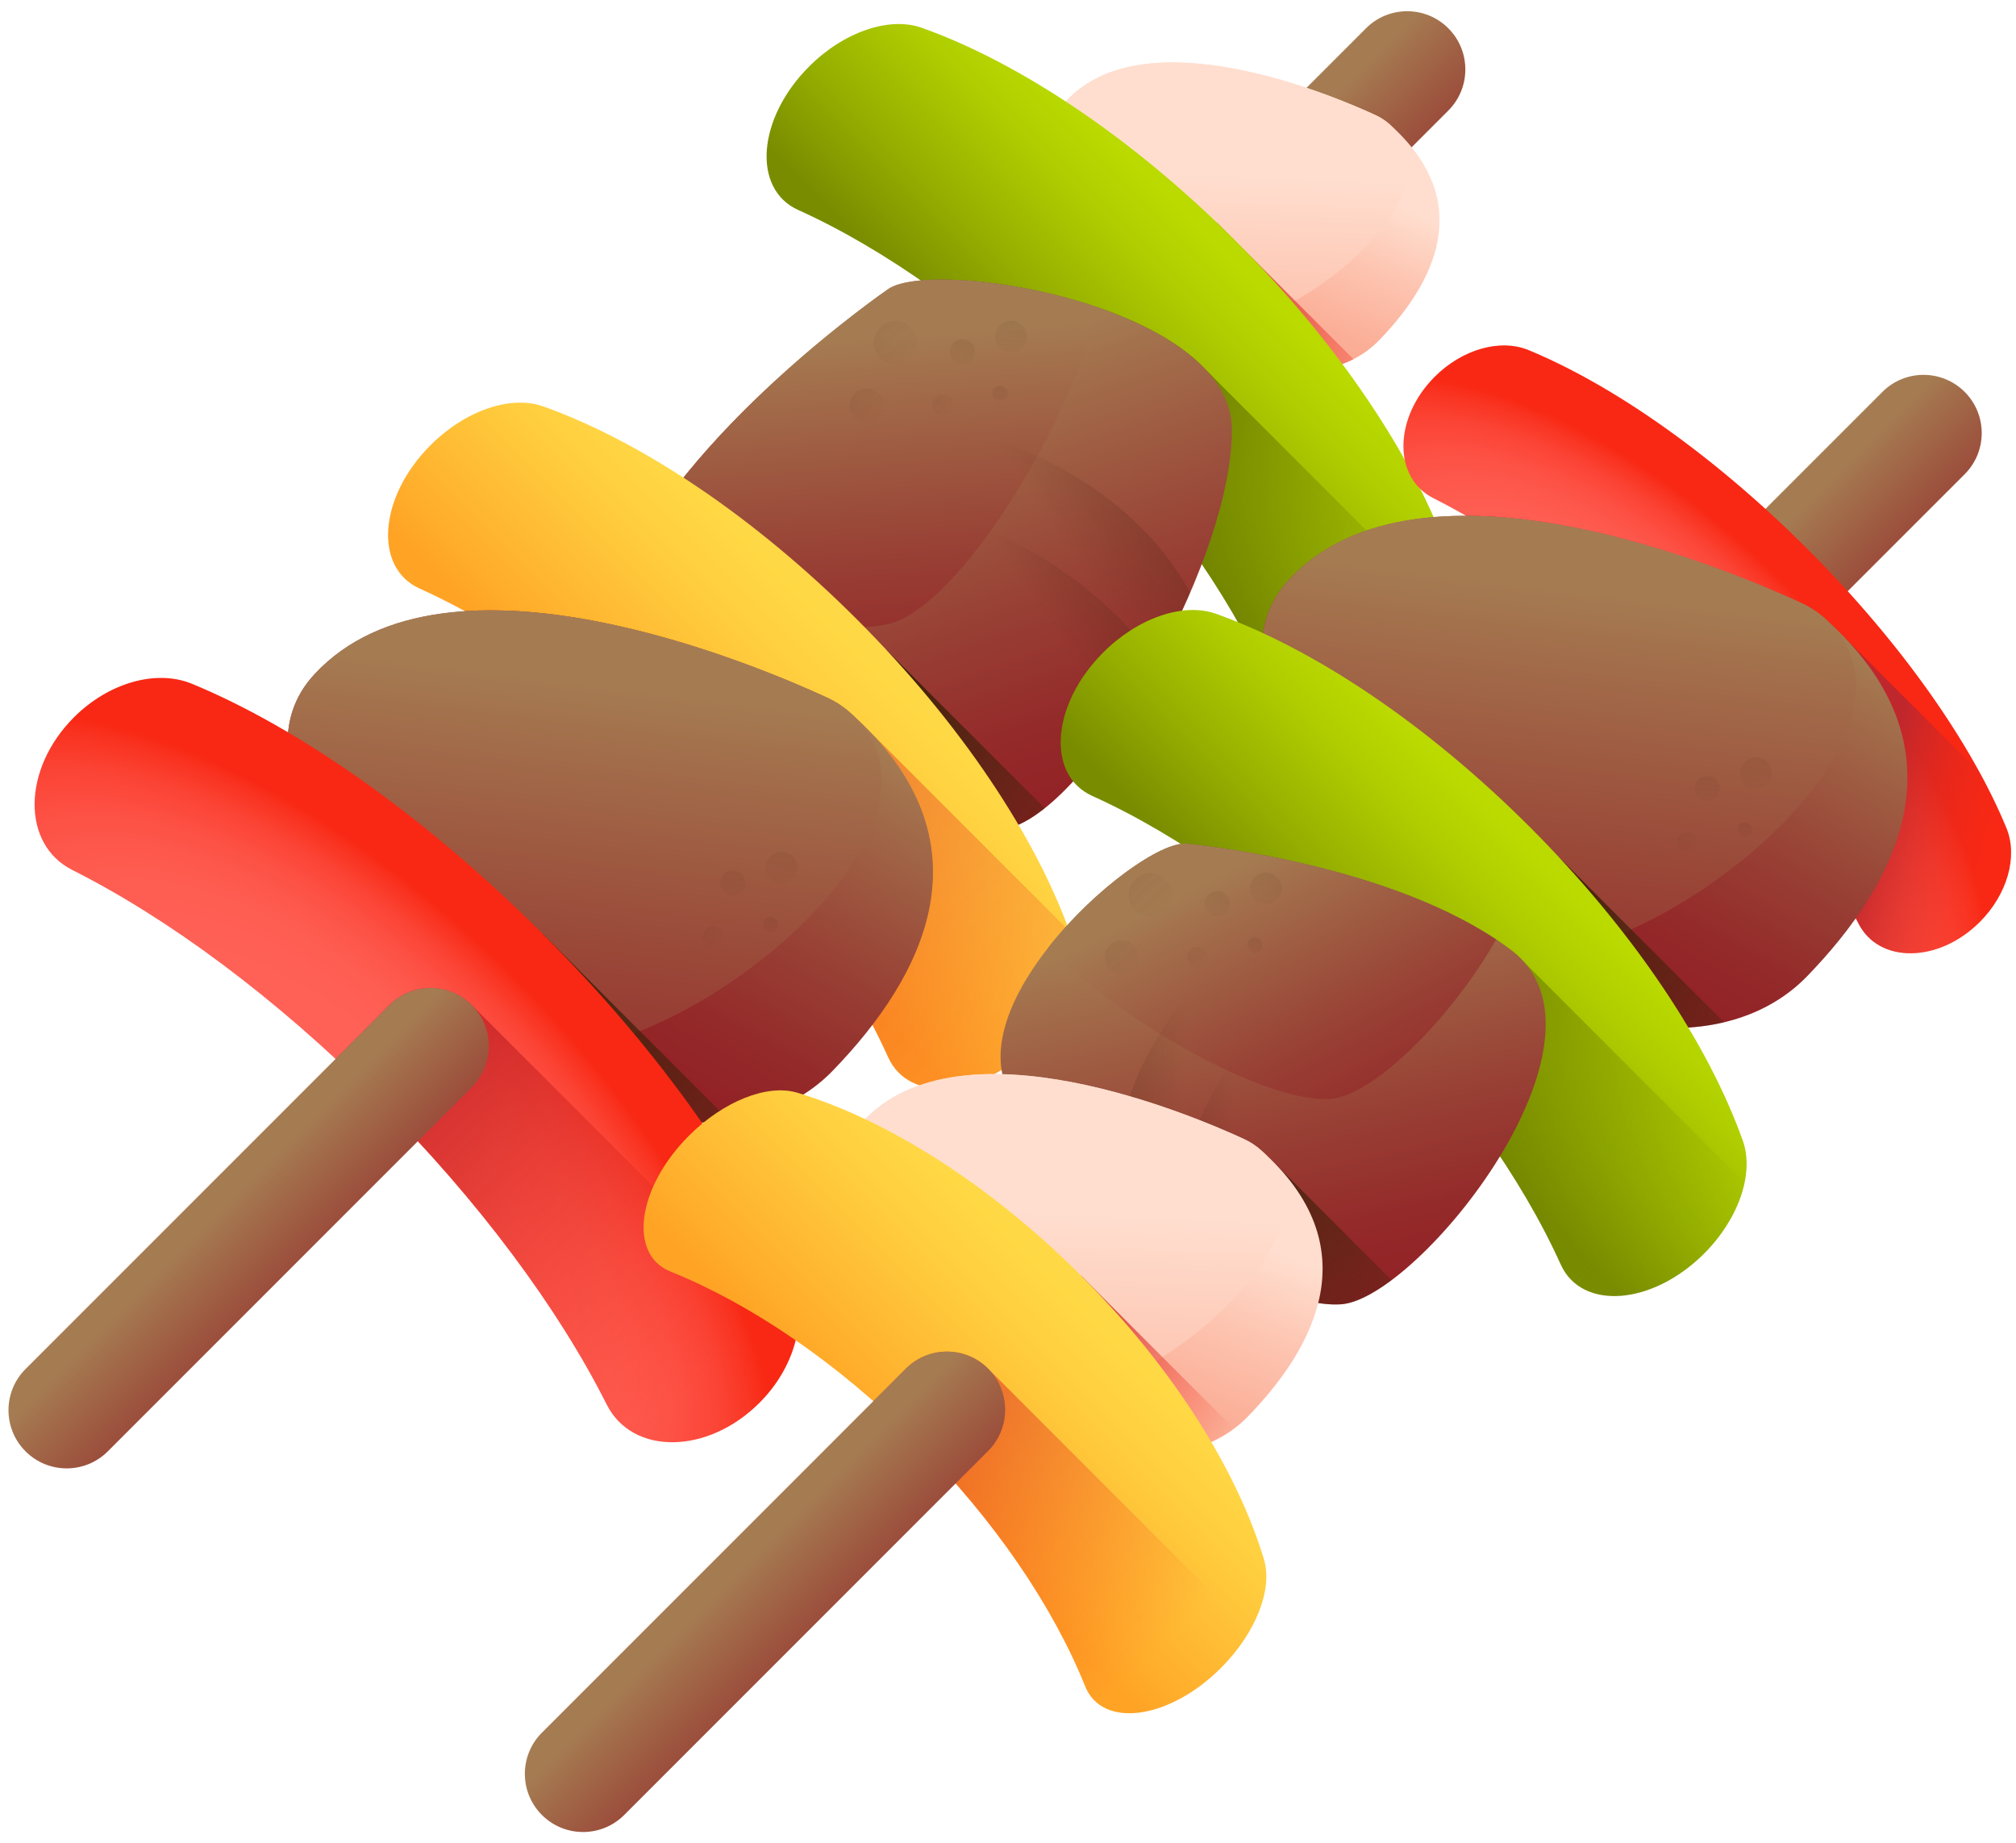 <svg width="151" height="138" viewBox="0 0 151 138" fill="none" xmlns="http://www.w3.org/2000/svg">
<path d="M69.815 40.781C68.113 39.079 68.113 36.319 69.815 34.618L102.316 2.117C104.018 0.415 106.777 0.415 108.479 2.117C110.181 3.819 110.181 6.578 108.479 8.28L75.978 40.781C74.276 42.483 71.517 42.483 69.815 40.781Z" fill="url(#paint0_linear_343_7371)"/>
<path d="M104.086 9.313C103.778 9.038 103.432 8.809 103.057 8.634C100.106 7.265 85.813 1.118 79.847 7.577C76.131 11.599 81.682 18.392 87.329 23.621C92.485 28.395 99.651 29.234 103.279 25.499C107.388 21.268 110.646 15.156 104.086 9.313Z" fill="url(#paint1_linear_343_7371)"/>
<path d="M104.086 9.313C103.778 9.038 103.432 8.809 103.057 8.634C100.106 7.265 85.813 1.118 79.847 7.577C76.131 11.599 81.682 18.392 87.329 23.621C92.485 28.396 110.646 15.156 104.086 9.313Z" fill="url(#paint2_linear_343_7371)"/>
<path d="M91.178 16.701L85.759 22.12C86.276 22.632 86.802 23.133 87.329 23.621C91.693 27.662 97.496 28.883 101.376 26.898L91.178 16.701Z" fill="url(#paint3_linear_343_7371)"/>
<path d="M59.785 15.724C66.246 18.642 73.456 23.706 80.173 30.423C86.89 37.14 91.954 44.35 94.872 50.81C96.44 54.281 101.735 53.873 105.613 49.995C108.202 47.406 109.381 43.988 108.513 41.55C105.952 34.353 100.372 25.864 92.552 18.044C84.731 10.224 76.242 4.644 69.046 2.083C66.607 1.214 63.19 2.394 60.6 4.983C56.723 8.86 56.315 14.156 59.785 15.724Z" fill="url(#paint4_linear_343_7371)"/>
<path d="M90.995 28.37C90.795 28.153 90.583 27.941 90.359 27.734C85.812 22.778 74.339 20.515 68.959 21.002C72.709 23.6 76.514 26.764 80.173 30.422C86.89 37.139 91.954 44.349 94.872 50.81C96.44 54.28 101.736 53.872 105.613 49.994C106.903 48.704 107.843 47.208 108.354 45.729L90.995 28.37Z" fill="url(#paint5_linear_343_7371)"/>
<path d="M66.481 21.682C66.481 21.682 51.151 32.202 46.281 43.661C41.411 55.121 70.089 64.702 76.432 61.696C82.775 58.689 92.273 41.595 92.273 32.202C92.273 22.809 69.746 19.241 66.481 21.682Z" fill="url(#paint6_linear_343_7371)"/>
<path d="M66.481 21.682C66.481 21.682 52.408 31.34 46.947 42.228C54.523 46.082 64.096 48.004 67.444 46.417C72.566 43.989 79.744 32.377 82.318 23.05C75.839 20.811 68.27 20.345 66.481 21.682Z" fill="url(#paint7_linear_343_7371)"/>
<g opacity="0.5">
<g opacity="0.5">
<path opacity="0.5" d="M67.069 27.292C67.966 27.292 68.692 26.566 68.692 25.669C68.692 24.773 67.966 24.047 67.069 24.047C66.173 24.047 65.446 24.773 65.446 25.669C65.446 26.566 66.173 27.292 67.069 27.292Z" fill="url(#paint8_linear_343_7371)"/>
<path opacity="0.5" d="M64.923 31.651C65.63 31.651 66.204 31.077 66.204 30.369C66.204 29.662 65.63 29.088 64.923 29.088C64.215 29.088 63.642 29.662 63.642 30.369C63.642 31.077 64.215 31.651 64.923 31.651Z" fill="url(#paint9_linear_343_7371)"/>
<path opacity="0.5" d="M70.611 31.119C71.037 31.119 71.383 30.773 71.383 30.346C71.383 29.92 71.037 29.574 70.611 29.574C70.184 29.574 69.838 29.92 69.838 30.346C69.838 30.773 70.184 31.119 70.611 31.119Z" fill="url(#paint10_linear_343_7371)"/>
</g>
<g opacity="0.5">
<path opacity="0.5" d="M75.726 26.412C76.388 26.412 76.925 25.875 76.925 25.213C76.925 24.55 76.388 24.014 75.726 24.014C75.063 24.014 74.526 24.55 74.526 25.213C74.526 25.875 75.063 26.412 75.726 26.412Z" fill="url(#paint11_linear_343_7371)"/>
<path opacity="0.5" d="M72.08 27.293C72.603 27.293 73.026 26.869 73.026 26.346C73.026 25.823 72.603 25.399 72.08 25.399C71.557 25.399 71.133 25.823 71.133 26.346C71.133 26.869 71.557 27.293 72.08 27.293Z" fill="url(#paint12_linear_343_7371)"/>
<path opacity="0.5" d="M74.895 30.038C75.21 30.038 75.466 29.782 75.466 29.467C75.466 29.152 75.21 28.896 74.895 28.896C74.579 28.896 74.324 29.152 74.324 29.467C74.324 29.782 74.579 30.038 74.895 30.038Z" fill="url(#paint13_linear_343_7371)"/>
</g>
</g>
<path d="M64.632 31.424C60.489 31.424 56.566 32.19 53.062 33.556C50.308 36.643 47.791 40.107 46.281 43.661C41.411 55.121 70.089 64.702 76.432 61.696C80.482 59.776 85.817 52.114 89.146 44.38C84.954 36.745 75.559 31.424 64.632 31.424Z" fill="url(#paint14_linear_343_7371)"/>
<path d="M86.62 49.546C80.873 41.671 70.337 36.39 58.279 36.39C55.441 36.39 52.688 36.684 50.061 37.234C48.537 39.296 47.217 41.461 46.282 43.661C41.412 55.121 70.09 64.702 76.433 61.696C79.568 60.21 83.472 55.283 86.62 49.546Z" fill="url(#paint15_linear_343_7371)"/>
<path d="M66.414 48.69L57.05 58.054C64.425 61.539 73.247 63.206 76.433 61.695C77.016 61.419 77.625 61.024 78.251 60.527L66.414 48.69Z" fill="url(#paint16_linear_343_7371)"/>
<path d="M31.433 44.076C37.893 46.995 45.103 52.059 51.82 58.776C58.537 65.493 63.601 72.703 66.519 79.163C68.087 82.633 73.383 82.225 77.26 78.348C79.85 75.758 81.029 72.341 80.16 69.902C77.599 62.706 72.02 54.217 64.199 46.397C56.378 38.576 47.89 32.997 40.694 30.435C38.255 29.567 34.837 30.746 32.248 33.336C28.37 37.213 27.962 42.509 31.433 44.076Z" fill="url(#paint17_linear_343_7371)"/>
<path d="M77.261 78.348C79.85 75.758 81.029 72.341 80.161 69.902C80.141 69.845 80.118 69.787 80.098 69.73L65.049 54.681C64.629 54.249 64.178 53.816 63.694 53.385C63.183 52.93 62.611 52.55 61.988 52.261C58.517 50.65 45.572 45.05 34.819 45.77C40.354 48.785 46.256 53.211 51.821 58.776C58.538 65.493 63.602 72.703 66.52 79.163C68.087 82.633 73.383 82.225 77.261 78.348Z" fill="url(#paint18_linear_343_7371)"/>
<path d="M63.694 53.385C63.183 52.93 62.61 52.55 61.988 52.261C57.1 49.992 33.423 39.81 23.54 50.509C17.384 57.172 26.581 68.425 35.934 77.086C44.476 84.996 56.347 86.385 62.356 80.198C69.163 73.189 74.56 63.064 63.694 53.385Z" fill="url(#paint19_linear_343_7371)"/>
<path d="M63.694 53.385C63.183 52.93 62.61 52.55 61.988 52.261C57.1 49.992 33.423 39.81 23.54 50.509C17.384 57.172 26.581 68.425 35.934 77.086C44.476 84.996 74.56 63.064 63.694 53.385Z" fill="url(#paint20_linear_343_7371)"/>
<g opacity="0.5">
<g opacity="0.5">
<path opacity="0.5" d="M53.422 70.893C53.848 70.893 54.194 70.547 54.194 70.12C54.194 69.694 53.848 69.348 53.422 69.348C52.995 69.348 52.649 69.694 52.649 70.12C52.649 70.547 52.995 70.893 53.422 70.893Z" fill="url(#paint21_linear_343_7371)"/>
</g>
<g opacity="0.5">
<path opacity="0.5" d="M58.538 66.186C59.2 66.186 59.737 65.649 59.737 64.987C59.737 64.325 59.2 63.788 58.538 63.788C57.875 63.788 57.338 64.325 57.338 64.987C57.338 65.649 57.875 66.186 58.538 66.186Z" fill="url(#paint22_linear_343_7371)"/>
<path opacity="0.5" d="M54.892 67.067C55.414 67.067 55.838 66.644 55.838 66.121C55.838 65.598 55.414 65.174 54.892 65.174C54.369 65.174 53.945 65.598 53.945 66.121C53.945 66.644 54.369 67.067 54.892 67.067Z" fill="url(#paint23_linear_343_7371)"/>
<path opacity="0.5" d="M57.706 69.812C58.021 69.812 58.277 69.557 58.277 69.241C58.277 68.926 58.021 68.671 57.706 68.671C57.391 68.671 57.135 68.926 57.135 69.241C57.135 69.557 57.391 69.812 57.706 69.812Z" fill="url(#paint24_linear_343_7371)"/>
</g>
</g>
<path d="M35.935 77.087C41.595 82.327 48.715 84.702 54.625 83.91L40.656 69.941L34.685 75.912C35.1 76.308 35.517 76.7 35.935 77.087Z" fill="url(#paint25_linear_343_7371)"/>
<path d="M5.422 65.154C12.541 68.732 20.614 74.658 28.276 82.32C35.937 89.981 41.864 98.054 45.441 105.174C47.363 108.998 53.002 108.934 56.88 105.056C59.469 102.467 60.491 98.892 59.391 96.221C56.143 88.338 49.575 78.861 40.655 69.941C31.735 61.021 22.257 54.452 14.375 51.205C11.703 50.104 8.129 51.126 5.539 53.715C1.662 57.593 1.597 63.232 5.422 65.154Z" fill="url(#paint26_radial_343_7371)"/>
<path d="M28.276 82.32C35.938 89.981 41.864 98.054 45.442 105.174C47.363 108.998 53.003 108.934 56.88 105.056C58.456 103.481 59.446 101.542 59.736 99.662L35.335 75.261C33.633 73.559 30.873 73.559 29.172 75.261L25.134 79.298C26.187 80.273 27.235 81.279 28.276 82.32Z" fill="url(#paint27_linear_343_7371)"/>
<path d="M1.912 108.684C0.21 106.982 0.21 104.222 1.912 102.52L29.172 75.261C30.874 73.559 33.633 73.559 35.335 75.261C37.037 76.963 37.037 79.722 35.335 81.424L8.076 108.684C6.374 110.386 3.614 110.386 1.912 108.684Z" fill="url(#paint28_linear_343_7371)"/>
<path d="M108.491 68.013C106.789 66.311 106.789 63.551 108.491 61.849L140.993 29.348C142.695 27.646 145.454 27.646 147.156 29.348C148.858 31.05 148.858 33.81 147.156 35.511L114.655 68.013C112.953 69.714 110.193 69.714 108.491 68.013Z" fill="url(#paint29_linear_343_7371)"/>
<path d="M107.368 37.31C113.03 40.155 119.45 44.868 125.542 50.961C131.635 57.054 136.348 63.474 139.194 69.136C140.722 72.177 145.207 72.126 148.29 69.042C150.349 66.983 151.162 64.14 150.287 62.016C147.704 55.747 142.481 48.21 135.387 41.117C128.293 34.023 120.756 28.799 114.488 26.216C112.363 25.341 109.52 26.154 107.461 28.213C104.378 31.297 104.326 35.782 107.368 37.31Z" fill="url(#paint30_radial_343_7371)"/>
<path d="M109.809 38.629C114.837 41.517 120.31 45.728 125.543 50.961C131.636 57.053 136.349 63.474 139.194 69.136C140.722 72.177 145.207 72.126 148.291 69.042C150.35 66.983 151.163 64.14 150.287 62.016C149.737 60.681 149.061 59.286 148.279 57.852L138.168 47.742C137.71 47.263 137.215 46.784 136.679 46.307C136.169 45.852 135.596 45.472 134.974 45.184C131.716 43.672 120.112 38.646 109.809 38.629Z" fill="url(#paint31_linear_343_7371)"/>
<path d="M136.678 46.307C136.168 45.852 135.595 45.472 134.973 45.184C130.085 42.915 106.408 32.733 96.525 43.431C90.369 50.095 99.566 61.348 108.919 70.009C117.46 77.918 129.332 79.308 135.341 73.12C142.148 66.111 147.545 55.987 136.678 46.307Z" fill="url(#paint32_linear_343_7371)"/>
<path d="M136.678 46.307C136.168 45.852 135.595 45.472 134.973 45.184C130.085 42.915 106.408 32.733 96.525 43.431C90.369 50.095 99.566 61.348 108.919 70.009C117.461 77.918 147.545 55.987 136.678 46.307Z" fill="url(#paint33_linear_343_7371)"/>
<g opacity="0.5">
<g opacity="0.5">
<path opacity="0.5" d="M126.407 63.815C126.834 63.815 127.179 63.469 127.179 63.043C127.179 62.616 126.834 62.27 126.407 62.27C125.981 62.27 125.635 62.616 125.635 63.043C125.635 63.469 125.981 63.815 126.407 63.815Z" fill="url(#paint34_linear_343_7371)"/>
</g>
<g opacity="0.5">
<path opacity="0.5" d="M131.523 59.109C132.185 59.109 132.722 58.572 132.722 57.91C132.722 57.247 132.185 56.71 131.523 56.71C130.86 56.71 130.323 57.247 130.323 57.91C130.323 58.572 130.86 59.109 131.523 59.109Z" fill="url(#paint35_linear_343_7371)"/>
<path opacity="0.5" d="M127.876 59.99C128.399 59.99 128.823 59.566 128.823 59.043C128.823 58.52 128.399 58.096 127.876 58.096C127.354 58.096 126.93 58.52 126.93 59.043C126.93 59.566 127.354 59.99 127.876 59.99Z" fill="url(#paint36_linear_343_7371)"/>
<path opacity="0.5" d="M130.691 62.734C131.006 62.734 131.262 62.479 131.262 62.164C131.262 61.848 131.006 61.593 130.691 61.593C130.376 61.593 130.12 61.848 130.12 62.164C130.12 62.479 130.376 62.734 130.691 62.734Z" fill="url(#paint37_linear_343_7371)"/>
</g>
</g>
<path d="M129.13 76.555L116.772 64.197L110.008 70.961C115.983 75.959 123.314 77.936 129.13 76.555Z" fill="url(#paint38_linear_343_7371)"/>
<path d="M81.813 59.604C88.274 62.522 95.484 67.586 102.201 74.303C108.918 81.02 113.982 88.23 116.9 94.69C118.467 98.161 123.763 97.753 127.641 93.875C130.23 91.286 131.409 87.868 130.541 85.43C127.979 78.233 122.4 69.745 114.579 61.924C106.759 54.104 98.27 48.524 91.074 45.963C88.635 45.094 85.218 46.274 82.629 48.863C78.751 52.74 78.343 58.036 81.813 59.604Z" fill="url(#paint39_linear_343_7371)"/>
<path d="M114.117 72.008C113.845 71.705 113.54 71.419 113.192 71.156C104.492 64.582 88.919 63.189 88.919 63.189C88.777 63.171 88.616 63.176 88.439 63.2C92.999 66.066 97.71 69.812 102.2 74.303C108.917 81.02 113.981 88.23 116.899 94.69C118.467 98.161 123.763 97.753 127.64 93.875C129.238 92.277 130.296 90.365 130.67 88.561L114.117 72.008Z" fill="url(#paint40_linear_343_7371)"/>
<path d="M88.919 63.189C88.919 63.189 104.492 64.582 113.192 71.156C121.892 77.731 106.288 97.23 100.467 97.671C94.646 98.111 80.108 89.258 75.766 82.163C71.423 75.067 85.51 62.741 88.919 63.189Z" fill="url(#paint41_linear_343_7371)"/>
<path d="M88.919 63.189C88.919 63.189 103.215 64.469 112.064 70.359C108.553 76.509 102.755 82.053 99.681 82.286C94.981 82.641 84.599 76.938 78.488 70.993C81.98 66.532 87.051 62.944 88.919 63.189Z" fill="url(#paint42_linear_343_7371)"/>
<g opacity="0.5">
<g opacity="0.5">
<path opacity="0.5" d="M86.161 68.623C87.057 68.623 87.784 67.897 87.784 67C87.784 66.104 87.057 65.377 86.161 65.377C85.265 65.377 84.538 66.104 84.538 67C84.538 67.897 85.265 68.623 86.161 68.623Z" fill="url(#paint43_linear_343_7371)"/>
<path opacity="0.5" d="M84.015 72.982C84.722 72.982 85.296 72.408 85.296 71.7C85.296 70.993 84.722 70.419 84.015 70.419C83.307 70.419 82.733 70.993 82.733 71.7C82.733 72.408 83.307 72.982 84.015 72.982Z" fill="url(#paint44_linear_343_7371)"/>
<path opacity="0.5" d="M89.702 72.45C90.129 72.45 90.474 72.104 90.474 71.677C90.474 71.251 90.129 70.905 89.702 70.905C89.275 70.905 88.93 71.251 88.93 71.677C88.93 72.104 89.275 72.45 89.702 72.45Z" fill="url(#paint45_linear_343_7371)"/>
</g>
<g opacity="0.5">
<path opacity="0.5" d="M94.818 67.743C95.48 67.743 96.017 67.206 96.017 66.544C96.017 65.882 95.48 65.344 94.818 65.344C94.155 65.344 93.618 65.882 93.618 66.544C93.618 67.206 94.155 67.743 94.818 67.743Z" fill="url(#paint46_linear_343_7371)"/>
<path opacity="0.5" d="M91.171 68.624C91.694 68.624 92.118 68.2 92.118 67.677C92.118 67.154 91.694 66.73 91.171 66.73C90.648 66.73 90.225 67.154 90.225 67.677C90.225 68.2 90.648 68.624 91.171 68.624Z" fill="url(#paint47_linear_343_7371)"/>
<path opacity="0.5" d="M93.986 71.369C94.301 71.369 94.557 71.113 94.557 70.798C94.557 70.483 94.301 70.227 93.986 70.227C93.671 70.227 93.415 70.483 93.415 70.798C93.415 71.113 93.671 71.369 93.986 71.369Z" fill="url(#paint48_linear_343_7371)"/>
</g>
</g>
<path d="M94.714 69.758C97.609 67.986 100.703 66.888 103.782 66.421C107.134 67.577 110.493 69.117 113.192 71.156C121.891 77.731 106.287 97.23 100.467 97.67C96.75 97.951 89.48 94.445 83.579 90.025C82.979 82.466 87.082 74.429 94.714 69.758Z" fill="url(#paint49_linear_343_7371)"/>
<path d="M87.734 92.848C88.108 84.443 93.026 75.949 101.45 70.794C103.432 69.58 105.491 68.625 107.581 67.917C109.599 68.824 111.522 69.894 113.192 71.156C121.892 77.731 106.288 97.23 100.467 97.671C97.591 97.888 92.586 95.836 87.734 92.848Z" fill="url(#paint50_linear_343_7371)"/>
<path d="M95.474 87.109C95.16 86.786 94.824 86.463 94.463 86.142C94.083 85.803 93.657 85.521 93.195 85.306C90.835 84.212 82.585 80.636 75.078 80.442C75.207 81.041 75.431 81.618 75.765 82.163C80.108 89.259 94.645 98.111 100.467 97.671C101.483 97.594 102.798 96.934 104.23 95.866L95.474 87.109Z" fill="url(#paint51_linear_343_7371)"/>
<path d="M94.463 86.142C94.083 85.803 93.657 85.521 93.195 85.306C89.561 83.62 71.959 76.05 64.612 84.004C60.036 88.958 66.872 97.323 73.826 103.762C80.176 109.642 89.001 110.675 93.469 106.075C98.528 100.865 102.541 93.338 94.463 86.142Z" fill="url(#paint52_linear_343_7371)"/>
<path d="M94.463 86.142C94.083 85.803 93.657 85.521 93.195 85.306C89.561 83.62 71.959 76.05 64.612 84.004C60.036 88.958 66.872 97.323 73.826 103.762C80.176 109.642 102.541 93.338 94.463 86.142Z" fill="url(#paint53_linear_343_7371)"/>
<path d="M73.826 103.762C79.715 109.215 87.731 110.496 92.427 106.984L80.974 95.531L73.266 103.238C73.453 103.414 73.639 103.589 73.826 103.762Z" fill="url(#paint54_linear_343_7371)"/>
<path d="M50.218 95.221C56.14 97.602 62.647 101.962 68.594 107.909C74.541 113.857 78.901 120.363 81.282 126.286C82.561 129.468 87.577 128.779 91.454 124.902C94.044 122.312 95.351 119.023 94.672 116.774C92.67 110.137 87.897 102.454 80.973 95.53C74.049 88.606 66.366 83.833 59.729 81.831C57.48 81.152 54.191 82.46 51.601 85.049C47.724 88.927 47.036 93.942 50.218 95.221Z" fill="url(#paint55_linear_343_7371)"/>
<path d="M74.011 102.492C72.309 100.79 69.55 100.79 67.848 102.492L65.414 104.927C66.487 105.872 67.549 106.865 68.594 107.909C74.541 113.856 78.902 120.363 81.283 126.286C82.561 129.468 87.577 128.779 91.455 124.902C92.332 124.024 93.059 123.065 93.614 122.095L74.011 102.492Z" fill="url(#paint56_linear_343_7371)"/>
<path d="M40.589 135.915C38.886 134.213 38.886 131.453 40.589 129.752L67.848 102.492C69.55 100.79 72.309 100.79 74.011 102.492C75.713 104.194 75.713 106.954 74.011 108.655L46.752 135.915C45.05 137.617 42.291 137.617 40.589 135.915Z" fill="url(#paint57_linear_343_7371)"/>
<defs>
<linearGradient id="paint0_linear_343_7371" x1="87.284" y1="19.648" x2="99.136" y2="31.5" gradientUnits="userSpaceOnUse">
<stop stop-color="#A57C52"/>
<stop offset="0.134" stop-color="#A26C4A"/>
<stop offset="0.515" stop-color="#994336"/>
<stop offset="0.817" stop-color="#942A2A"/>
<stop offset="1" stop-color="#922125"/>
</linearGradient>
<linearGradient id="paint1_linear_343_7371" x1="94.348" y1="11.257" x2="89.18" y2="24.231" gradientUnits="userSpaceOnUse">
<stop stop-color="#FFDECF"/>
<stop offset="0.379" stop-color="#FDC4B0"/>
<stop offset="0.765" stop-color="#FBAE97"/>
<stop offset="1" stop-color="#FAA68E"/>
</linearGradient>
<linearGradient id="paint2_linear_343_7371" x1="92.036" y1="13.101" x2="91.026" y2="39.226" gradientUnits="userSpaceOnUse">
<stop stop-color="#FFDECF"/>
<stop offset="0.379" stop-color="#FDC4B0"/>
<stop offset="0.765" stop-color="#FBAE97"/>
<stop offset="1" stop-color="#FAA68E"/>
</linearGradient>
<linearGradient id="paint3_linear_343_7371" x1="103.02" y1="33.962" x2="88.499" y2="19.441" gradientUnits="userSpaceOnUse">
<stop stop-color="#F82814" stop-opacity="0"/>
<stop offset="0.245" stop-color="#F12817" stop-opacity="0.245"/>
<stop offset="0.605" stop-color="#DD2820" stop-opacity="0.605"/>
<stop offset="1" stop-color="#C0272D"/>
</linearGradient>
<linearGradient id="paint4_linear_343_7371" x1="91.723" y1="18.873" x2="78.456" y2="32.14" gradientUnits="userSpaceOnUse">
<stop stop-color="#BADA00"/>
<stop offset="0.227" stop-color="#B0CE00"/>
<stop offset="0.638" stop-color="#95AE00"/>
<stop offset="1" stop-color="#798C00"/>
</linearGradient>
<linearGradient id="paint5_linear_343_7371" x1="104.232" y1="51.066" x2="75.314" y2="22.149" gradientUnits="userSpaceOnUse">
<stop stop-color="#798C00" stop-opacity="0"/>
<stop offset="0.654" stop-color="#556100" stop-opacity="0.654"/>
<stop offset="1" stop-color="#464F00"/>
</linearGradient>
<linearGradient id="paint6_linear_343_7371" x1="65.537" y1="29.156" x2="76.588" y2="61.561" gradientUnits="userSpaceOnUse">
<stop stop-color="#A57C52"/>
<stop offset="0.134" stop-color="#A26C4A"/>
<stop offset="0.515" stop-color="#994336"/>
<stop offset="0.817" stop-color="#942A2A"/>
<stop offset="1" stop-color="#922125"/>
</linearGradient>
<linearGradient id="paint7_linear_343_7371" x1="64.061" y1="25.277" x2="66.389" y2="55.233" gradientUnits="userSpaceOnUse">
<stop stop-color="#A57C52"/>
<stop offset="0.134" stop-color="#A26C4A"/>
<stop offset="0.515" stop-color="#994336"/>
<stop offset="0.817" stop-color="#942A2A"/>
<stop offset="1" stop-color="#922125"/>
</linearGradient>
<linearGradient id="paint8_linear_343_7371" x1="68.982" y1="26.979" x2="63.667" y2="21.435" gradientUnits="userSpaceOnUse">
<stop stop-color="#42210B" stop-opacity="0"/>
<stop offset="1" stop-color="#42210B"/>
</linearGradient>
<linearGradient id="paint9_linear_343_7371" x1="66.478" y1="31.303" x2="62.282" y2="26.926" gradientUnits="userSpaceOnUse">
<stop stop-color="#42210B" stop-opacity="0"/>
<stop offset="1" stop-color="#42210B"/>
</linearGradient>
<linearGradient id="paint10_linear_343_7371" x1="71.628" y1="30.719" x2="69.098" y2="28.08" gradientUnits="userSpaceOnUse">
<stop stop-color="#42210B" stop-opacity="0"/>
<stop offset="1" stop-color="#42210B"/>
</linearGradient>
<linearGradient id="paint11_linear_343_7371" x1="75.555" y1="27.562" x2="75.992" y2="21.9" gradientUnits="userSpaceOnUse">
<stop stop-color="#42210B" stop-opacity="0"/>
<stop offset="1" stop-color="#42210B"/>
</linearGradient>
<linearGradient id="paint12_linear_343_7371" x1="71.936" y1="28.312" x2="72.281" y2="23.842" gradientUnits="userSpaceOnUse">
<stop stop-color="#42210B" stop-opacity="0"/>
<stop offset="1" stop-color="#42210B"/>
</linearGradient>
<linearGradient id="paint13_linear_343_7371" x1="74.796" y1="30.864" x2="75.004" y2="28.169" gradientUnits="userSpaceOnUse">
<stop stop-color="#42210B" stop-opacity="0"/>
<stop offset="1" stop-color="#42210B"/>
</linearGradient>
<linearGradient id="paint14_linear_343_7371" x1="78.418" y1="38.739" x2="103.769" y2="22.183" gradientUnits="userSpaceOnUse">
<stop stop-color="#42210B" stop-opacity="0"/>
<stop offset="1" stop-color="#42210B"/>
</linearGradient>
<linearGradient id="paint15_linear_343_7371" x1="75.271" y1="41.653" x2="97.338" y2="27.242" gradientUnits="userSpaceOnUse">
<stop stop-color="#42210B" stop-opacity="0"/>
<stop offset="1" stop-color="#42210B"/>
</linearGradient>
<linearGradient id="paint16_linear_343_7371" x1="79.863" y1="71.503" x2="63.346" y2="54.986" gradientUnits="userSpaceOnUse">
<stop stop-color="#42210B" stop-opacity="0"/>
<stop offset="1" stop-color="#42210B"/>
</linearGradient>
<linearGradient id="paint17_linear_343_7371" x1="63.37" y1="47.226" x2="50.103" y2="60.492" gradientUnits="userSpaceOnUse">
<stop stop-color="#FFD945"/>
<stop offset="0.304" stop-color="#FFCD3E"/>
<stop offset="0.856" stop-color="#FFAD2B"/>
<stop offset="1" stop-color="#FFA325"/>
</linearGradient>
<linearGradient id="paint18_linear_343_7371" x1="83.197" y1="84.518" x2="29.688" y2="31.008" gradientUnits="userSpaceOnUse">
<stop stop-color="#F82814" stop-opacity="0"/>
<stop offset="1" stop-color="#C0272D"/>
</linearGradient>
<linearGradient id="paint19_linear_343_7371" x1="52.799" y1="48.585" x2="38.519" y2="74.454" gradientUnits="userSpaceOnUse">
<stop stop-color="#A57C52"/>
<stop offset="0.134" stop-color="#A26C4A"/>
<stop offset="0.515" stop-color="#994336"/>
<stop offset="0.817" stop-color="#942A2A"/>
<stop offset="1" stop-color="#922125"/>
</linearGradient>
<linearGradient id="paint20_linear_343_7371" x1="44.528" y1="50.984" x2="39.354" y2="92.996" gradientUnits="userSpaceOnUse">
<stop stop-color="#A57C52"/>
<stop offset="0.134" stop-color="#A26C4A"/>
<stop offset="0.515" stop-color="#994336"/>
<stop offset="0.817" stop-color="#942A2A"/>
<stop offset="1" stop-color="#922125"/>
</linearGradient>
<linearGradient id="paint21_linear_343_7371" x1="54.458" y1="70.487" x2="51.928" y2="67.849" gradientUnits="userSpaceOnUse">
<stop stop-color="#42210B" stop-opacity="0"/>
<stop offset="1" stop-color="#42210B"/>
</linearGradient>
<linearGradient id="paint22_linear_343_7371" x1="58.354" y1="67.355" x2="58.791" y2="61.693" gradientUnits="userSpaceOnUse">
<stop stop-color="#42210B" stop-opacity="0"/>
<stop offset="1" stop-color="#42210B"/>
</linearGradient>
<linearGradient id="paint23_linear_343_7371" x1="54.736" y1="68.105" x2="55.081" y2="63.635" gradientUnits="userSpaceOnUse">
<stop stop-color="#42210B" stop-opacity="0"/>
<stop offset="1" stop-color="#42210B"/>
</linearGradient>
<linearGradient id="paint24_linear_343_7371" x1="57.596" y1="70.657" x2="57.804" y2="67.962" gradientUnits="userSpaceOnUse">
<stop stop-color="#42210B" stop-opacity="0"/>
<stop offset="1" stop-color="#42210B"/>
</linearGradient>
<linearGradient id="paint25_linear_343_7371" x1="61.107" y1="96.364" x2="39.186" y2="74.443" gradientUnits="userSpaceOnUse">
<stop stop-color="#42210B" stop-opacity="0"/>
<stop offset="1" stop-color="#42210B"/>
</linearGradient>
<radialGradient id="paint26_radial_343_7371" cx="0" cy="0" r="1" gradientUnits="userSpaceOnUse" gradientTransform="translate(23.838 87.709) rotate(-135) scale(43.563 20.703)">
<stop stop-color="#FF6359"/>
<stop offset="0.484" stop-color="#FF6157"/>
<stop offset="0.659" stop-color="#FE5C50"/>
<stop offset="0.783" stop-color="#FD5145"/>
<stop offset="0.884" stop-color="#FB4334"/>
<stop offset="0.969" stop-color="#F9311E"/>
<stop offset="1" stop-color="#F82814"/>
</radialGradient>
<linearGradient id="paint27_linear_343_7371" x1="52.797" y1="102.811" x2="27.806" y2="77.819" gradientUnits="userSpaceOnUse">
<stop stop-color="#F82814" stop-opacity="0"/>
<stop offset="1" stop-color="#C0272D"/>
</linearGradient>
<linearGradient id="paint28_linear_343_7371" x1="16.771" y1="90.16" x2="28.623" y2="102.013" gradientUnits="userSpaceOnUse">
<stop stop-color="#A57C52"/>
<stop offset="0.134" stop-color="#A26C4A"/>
<stop offset="0.515" stop-color="#994336"/>
<stop offset="0.817" stop-color="#942A2A"/>
<stop offset="1" stop-color="#922125"/>
</linearGradient>
<linearGradient id="paint29_linear_343_7371" x1="125.954" y1="46.875" x2="137.807" y2="58.728" gradientUnits="userSpaceOnUse">
<stop stop-color="#A57C52"/>
<stop offset="0.134" stop-color="#A26C4A"/>
<stop offset="0.515" stop-color="#994336"/>
<stop offset="0.817" stop-color="#942A2A"/>
<stop offset="1" stop-color="#922125"/>
</linearGradient>
<radialGradient id="paint30_radial_343_7371" cx="0" cy="0" r="1" gradientUnits="userSpaceOnUse" gradientTransform="translate(121.968 55.263) rotate(-135) scale(34.644 16.465)">
<stop stop-color="#FF6359"/>
<stop offset="0.484" stop-color="#FF6157"/>
<stop offset="0.659" stop-color="#FE5C50"/>
<stop offset="0.783" stop-color="#FD5145"/>
<stop offset="0.884" stop-color="#FB4334"/>
<stop offset="0.969" stop-color="#F9311E"/>
<stop offset="1" stop-color="#F82814"/>
</radialGradient>
<linearGradient id="paint31_linear_343_7371" x1="150.674" y1="61.285" x2="141.051" y2="58.492" gradientUnits="userSpaceOnUse">
<stop stop-color="#F82814" stop-opacity="0"/>
<stop offset="1" stop-color="#C0272D"/>
</linearGradient>
<linearGradient id="paint32_linear_343_7371" x1="125.783" y1="41.507" x2="111.504" y2="67.376" gradientUnits="userSpaceOnUse">
<stop stop-color="#A57C52"/>
<stop offset="0.134" stop-color="#A26C4A"/>
<stop offset="0.515" stop-color="#994336"/>
<stop offset="0.817" stop-color="#942A2A"/>
<stop offset="1" stop-color="#922125"/>
</linearGradient>
<linearGradient id="paint33_linear_343_7371" x1="117.513" y1="43.907" x2="112.339" y2="85.918" gradientUnits="userSpaceOnUse">
<stop stop-color="#A57C52"/>
<stop offset="0.134" stop-color="#A26C4A"/>
<stop offset="0.515" stop-color="#994336"/>
<stop offset="0.817" stop-color="#942A2A"/>
<stop offset="1" stop-color="#922125"/>
</linearGradient>
<linearGradient id="paint34_linear_343_7371" x1="127.419" y1="63.387" x2="124.89" y2="60.749" gradientUnits="userSpaceOnUse">
<stop stop-color="#42210B" stop-opacity="0"/>
<stop offset="1" stop-color="#42210B"/>
</linearGradient>
<linearGradient id="paint35_linear_343_7371" x1="131.377" y1="60.28" x2="131.814" y2="54.617" gradientUnits="userSpaceOnUse">
<stop stop-color="#42210B" stop-opacity="0"/>
<stop offset="1" stop-color="#42210B"/>
</linearGradient>
<linearGradient id="paint36_linear_343_7371" x1="127.758" y1="61.03" x2="128.103" y2="56.56" gradientUnits="userSpaceOnUse">
<stop stop-color="#42210B" stop-opacity="0"/>
<stop offset="1" stop-color="#42210B"/>
</linearGradient>
<linearGradient id="paint37_linear_343_7371" x1="130.618" y1="63.582" x2="130.826" y2="60.887" gradientUnits="userSpaceOnUse">
<stop stop-color="#42210B" stop-opacity="0"/>
<stop offset="1" stop-color="#42210B"/>
</linearGradient>
<linearGradient id="paint38_linear_343_7371" x1="132.907" y1="87.096" x2="113.771" y2="67.961" gradientUnits="userSpaceOnUse">
<stop stop-color="#42210B" stop-opacity="0"/>
<stop offset="1" stop-color="#42210B"/>
</linearGradient>
<linearGradient id="paint39_linear_343_7371" x1="113.751" y1="62.753" x2="100.484" y2="76.02" gradientUnits="userSpaceOnUse">
<stop stop-color="#BADA00"/>
<stop offset="0.227" stop-color="#B0CE00"/>
<stop offset="0.638" stop-color="#95AE00"/>
<stop offset="1" stop-color="#798C00"/>
</linearGradient>
<linearGradient id="paint40_linear_343_7371" x1="126.406" y1="94.424" x2="93.597" y2="61.615" gradientUnits="userSpaceOnUse">
<stop stop-color="#798C00" stop-opacity="0"/>
<stop offset="0.654" stop-color="#556100" stop-opacity="0.654"/>
<stop offset="1" stop-color="#464F00"/>
</linearGradient>
<linearGradient id="paint41_linear_343_7371" x1="93.261" y1="68.335" x2="99.86" y2="97.774" gradientUnits="userSpaceOnUse">
<stop stop-color="#A57C52"/>
<stop offset="0.134" stop-color="#A26C4A"/>
<stop offset="0.515" stop-color="#994336"/>
<stop offset="0.817" stop-color="#942A2A"/>
<stop offset="1" stop-color="#922125"/>
</linearGradient>
<linearGradient id="paint42_linear_343_7371" x1="92.322" y1="64.85" x2="104.424" y2="88.579" gradientUnits="userSpaceOnUse">
<stop stop-color="#A57C52"/>
<stop offset="0.134" stop-color="#A26C4A"/>
<stop offset="0.515" stop-color="#994336"/>
<stop offset="0.817" stop-color="#942A2A"/>
<stop offset="1" stop-color="#922125"/>
</linearGradient>
<linearGradient id="paint43_linear_343_7371" x1="88.082" y1="68.291" x2="82.767" y2="62.748" gradientUnits="userSpaceOnUse">
<stop stop-color="#42210B" stop-opacity="0"/>
<stop offset="1" stop-color="#42210B"/>
</linearGradient>
<linearGradient id="paint44_linear_343_7371" x1="85.578" y1="72.615" x2="81.382" y2="68.239" gradientUnits="userSpaceOnUse">
<stop stop-color="#42210B" stop-opacity="0"/>
<stop offset="1" stop-color="#42210B"/>
</linearGradient>
<linearGradient id="paint45_linear_343_7371" x1="90.728" y1="72.031" x2="88.198" y2="69.393" gradientUnits="userSpaceOnUse">
<stop stop-color="#42210B" stop-opacity="0"/>
<stop offset="1" stop-color="#42210B"/>
</linearGradient>
<linearGradient id="paint46_linear_343_7371" x1="94.653" y1="68.916" x2="95.09" y2="63.253" gradientUnits="userSpaceOnUse">
<stop stop-color="#42210B" stop-opacity="0"/>
<stop offset="1" stop-color="#42210B"/>
</linearGradient>
<linearGradient id="paint47_linear_343_7371" x1="91.034" y1="69.666" x2="91.379" y2="65.195" gradientUnits="userSpaceOnUse">
<stop stop-color="#42210B" stop-opacity="0"/>
<stop offset="1" stop-color="#42210B"/>
</linearGradient>
<linearGradient id="paint48_linear_343_7371" x1="93.894" y1="72.217" x2="94.102" y2="69.522" gradientUnits="userSpaceOnUse">
<stop stop-color="#42210B" stop-opacity="0"/>
<stop offset="1" stop-color="#42210B"/>
</linearGradient>
<linearGradient id="paint49_linear_343_7371" x1="88.668" y1="81.685" x2="63.652" y2="80.951" gradientUnits="userSpaceOnUse">
<stop stop-color="#42210B" stop-opacity="0"/>
<stop offset="1" stop-color="#42210B"/>
</linearGradient>
<linearGradient id="paint50_linear_343_7371" x1="92.32" y1="82.484" x2="70.711" y2="81.85" gradientUnits="userSpaceOnUse">
<stop stop-color="#42210B" stop-opacity="0"/>
<stop offset="1" stop-color="#42210B"/>
</linearGradient>
<linearGradient id="paint51_linear_343_7371" x1="105.789" y1="105.16" x2="88.948" y2="88.319" gradientUnits="userSpaceOnUse">
<stop stop-color="#42210B" stop-opacity="0"/>
<stop offset="1" stop-color="#42210B"/>
</linearGradient>
<linearGradient id="paint52_linear_343_7371" x1="82.448" y1="88.525" x2="76.084" y2="104.503" gradientUnits="userSpaceOnUse">
<stop stop-color="#FFDECF"/>
<stop offset="0.379" stop-color="#FDC4B0"/>
<stop offset="0.765" stop-color="#FBAE97"/>
<stop offset="1" stop-color="#FAA68E"/>
</linearGradient>
<linearGradient id="paint53_linear_343_7371" x1="79.6" y1="90.797" x2="78.358" y2="122.969" gradientUnits="userSpaceOnUse">
<stop stop-color="#FFDECF"/>
<stop offset="0.379" stop-color="#FDC4B0"/>
<stop offset="0.765" stop-color="#FBAE97"/>
<stop offset="1" stop-color="#FAA68E"/>
</linearGradient>
<linearGradient id="paint54_linear_343_7371" x1="88.573" y1="110.838" x2="77.12" y2="99.384" gradientUnits="userSpaceOnUse">
<stop stop-color="#F82814" stop-opacity="0"/>
<stop offset="0.245" stop-color="#F12817" stop-opacity="0.245"/>
<stop offset="0.605" stop-color="#DD2820" stop-opacity="0.605"/>
<stop offset="1" stop-color="#C0272D"/>
</linearGradient>
<linearGradient id="paint55_linear_343_7371" x1="80.213" y1="96.428" x2="66.946" y2="109.695" gradientUnits="userSpaceOnUse">
<stop stop-color="#FFD945"/>
<stop offset="0.304" stop-color="#FFCD3E"/>
<stop offset="0.856" stop-color="#FFAD2B"/>
<stop offset="1" stop-color="#FFA325"/>
</linearGradient>
<linearGradient id="paint56_linear_343_7371" x1="86.623" y1="123.549" x2="55.349" y2="92.275" gradientUnits="userSpaceOnUse">
<stop stop-color="#F82814" stop-opacity="0"/>
<stop offset="1" stop-color="#C0272D"/>
</linearGradient>
<linearGradient id="paint57_linear_343_7371" x1="55.441" y1="117.387" x2="67.294" y2="129.24" gradientUnits="userSpaceOnUse">
<stop stop-color="#A57C52"/>
<stop offset="0.134" stop-color="#A26C4A"/>
<stop offset="0.515" stop-color="#994336"/>
<stop offset="0.817" stop-color="#942A2A"/>
<stop offset="1" stop-color="#922125"/>
</linearGradient>
</defs>
</svg>
